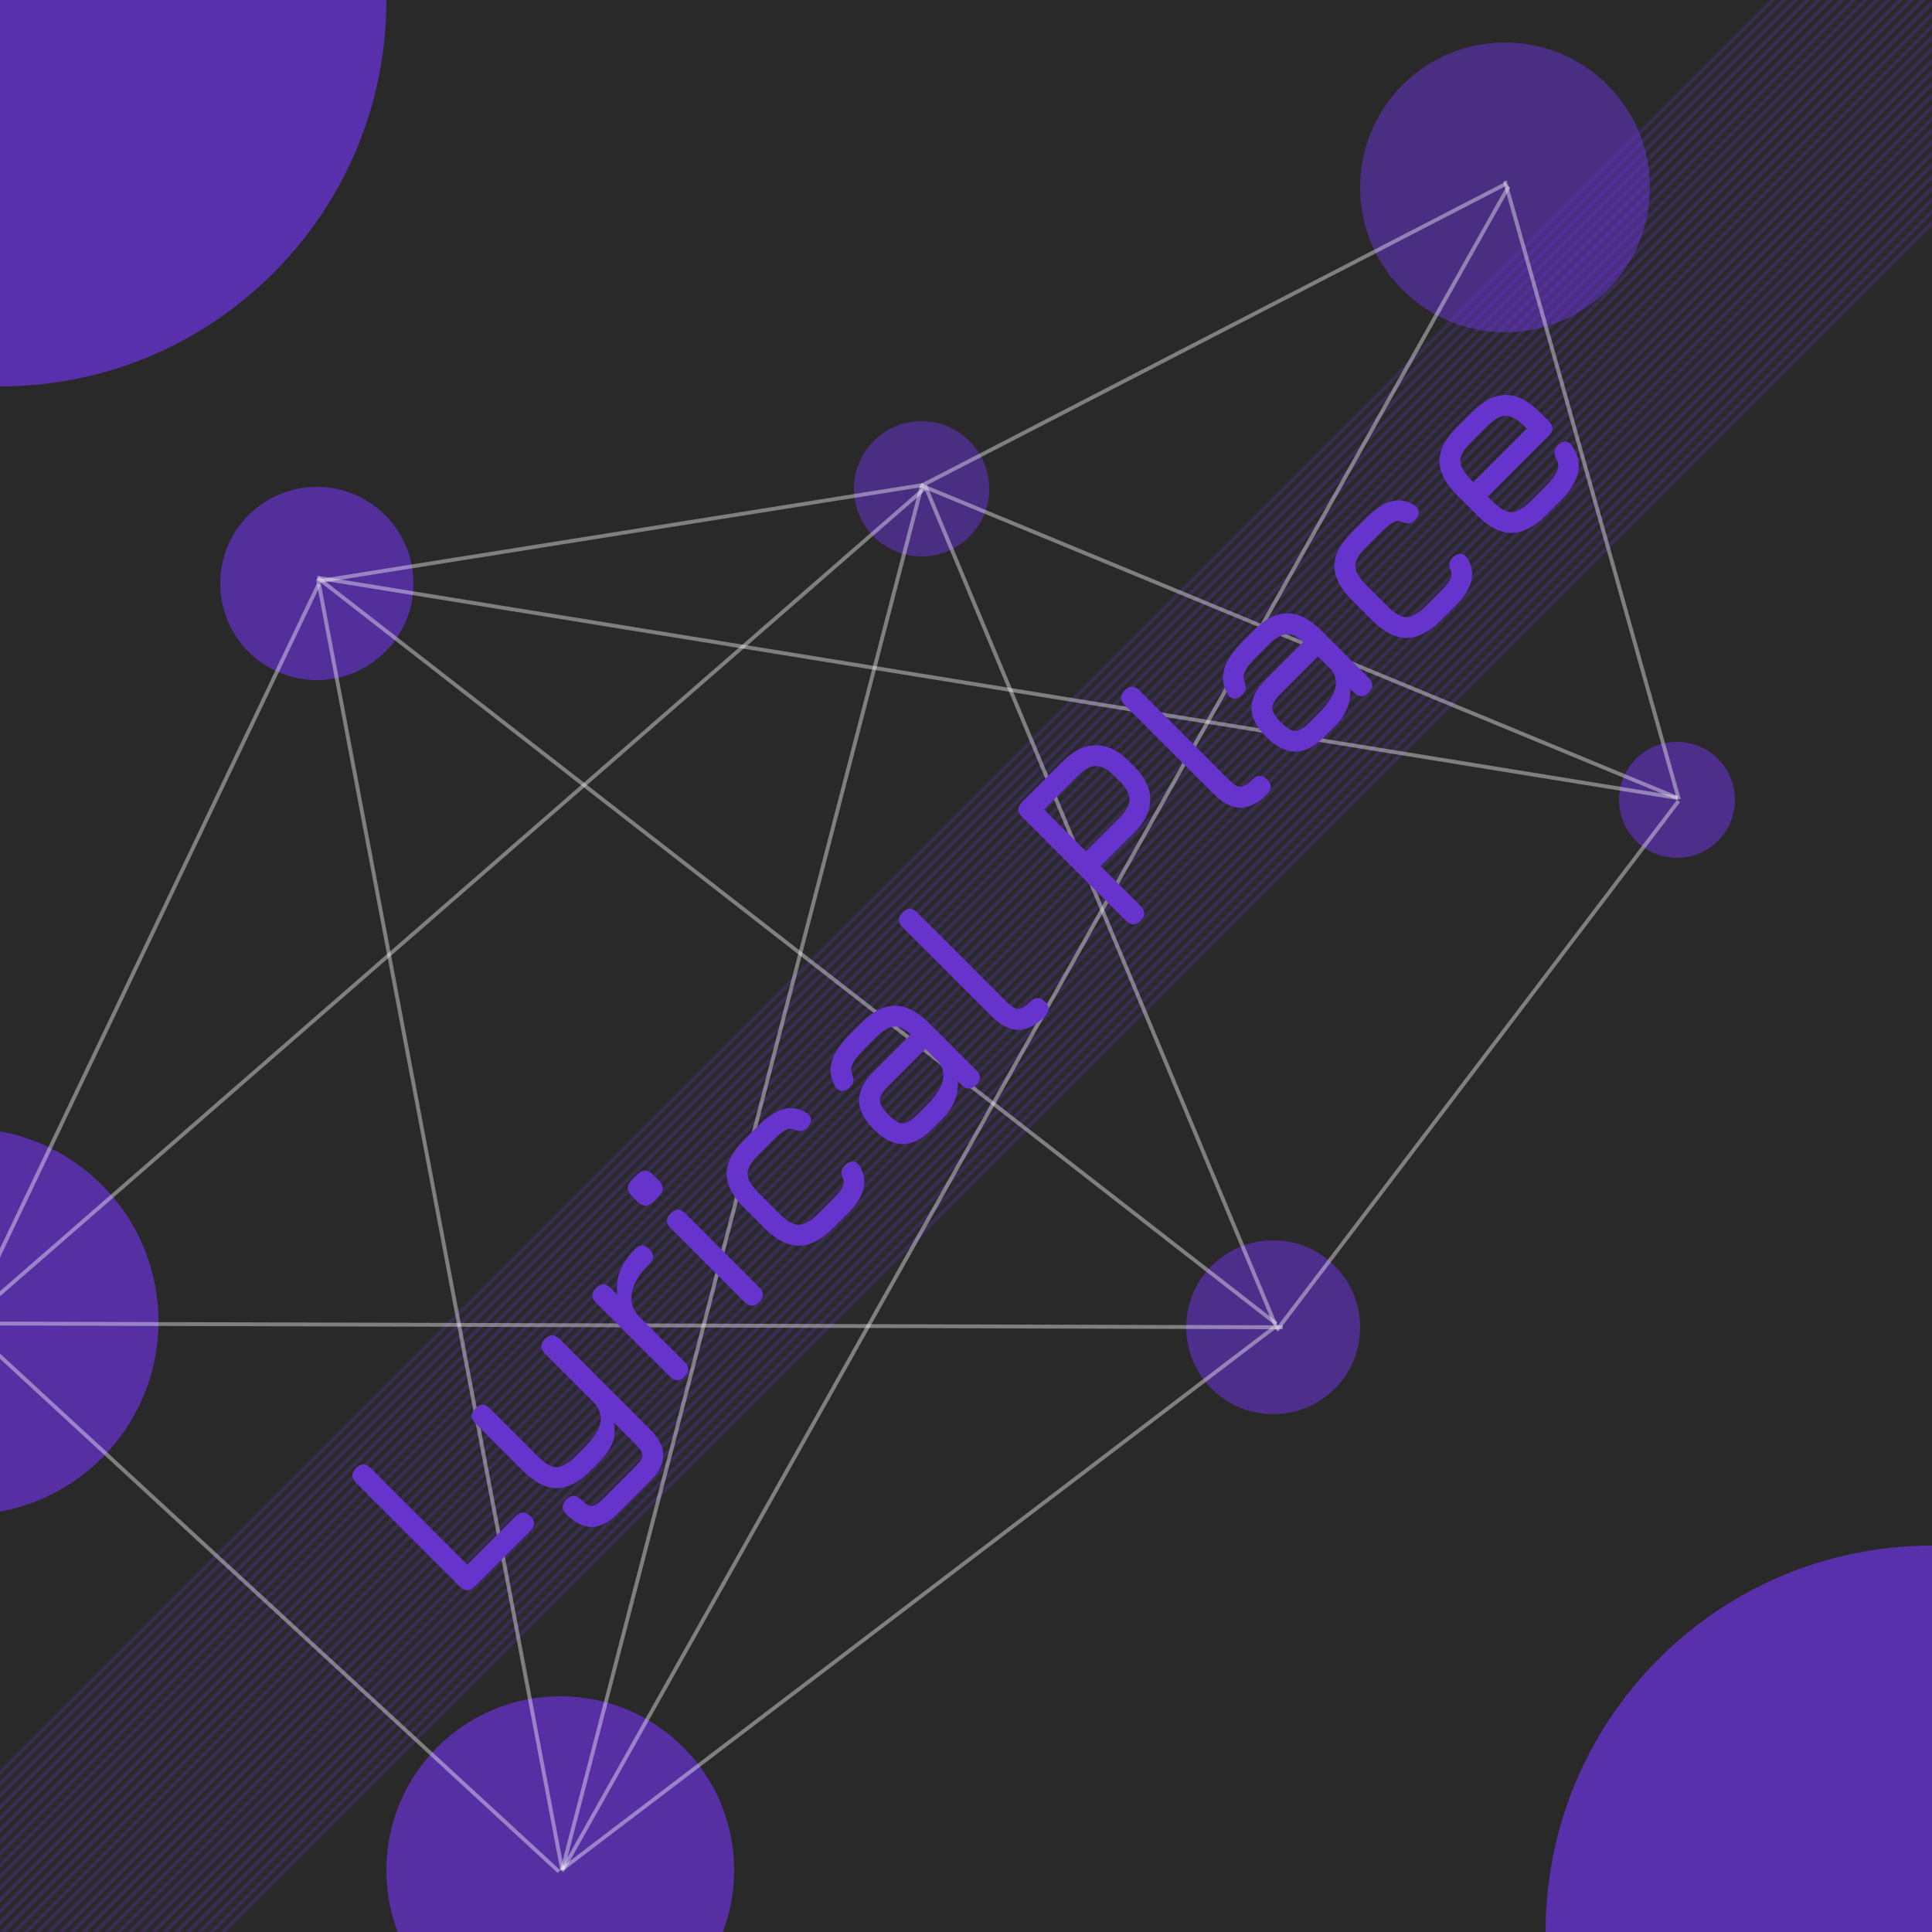 <svg width="500" height="500" viewBox="0 0 500 500" fill="none" xmlns="http://www.w3.org/2000/svg">
<rect x="0" y="0" width="500" height="500" fill="#808080" stroke="none"/>
<g id="playlist_image_main" clip-path="url(#clip0_0_1)">
<rect width="500" height="500" fill="#292929"/>
<g id="lines" opacity="0.5">
<line id="Line 34" opacity="0.5" x1="528.353" y1="29.354" x2="28.353" y2="529.354" stroke="#6633CC"/>
<line id="Line 33" opacity="0.5" x1="528.353" y1="26.354" x2="28.353" y2="526.354" stroke="#6633CC"/>
<line id="Line 32" opacity="0.5" x1="522.353" y1="29.354" x2="22.353" y2="529.354" stroke="#6633CC"/>
<line id="Line 31" opacity="0.5" x1="522.353" y1="26.354" x2="22.353" y2="526.354" stroke="#6633CC"/>
<line id="Line 30" opacity="0.5" x1="519.353" y1="26.354" x2="19.353" y2="526.354" stroke="#6633CC"/>
<line id="Line 29" opacity="0.5" x1="519.354" y1="23.354" x2="19.354" y2="523.354" stroke="#6633CC"/>
<line id="Line 28" opacity="0.5" x1="512.354" y1="21.354" x2="12.354" y2="521.354" stroke="#6633CC"/>
<line id="Line 27" opacity="0.5" x1="512.354" y1="18.354" x2="12.354" y2="518.354" stroke="#6633CC"/>
<line id="Line 26" opacity="0.5" x1="513.354" y1="26.354" x2="13.354" y2="526.354" stroke="#6633CC"/>
<line id="Line 25" opacity="0.5" x1="513.354" y1="23.354" x2="13.354" y2="523.354" stroke="#6633CC"/>
<line id="Line 24" opacity="0.5" x1="481.353" y1="-7.646" x2="-18.646" y2="492.354" stroke="#6633CC"/>
<line id="Line 23" opacity="0.5" x1="481.353" y1="-10.646" x2="-18.646" y2="489.354" stroke="#6633CC"/>
<line id="Line 22" opacity="0.5" x1="474.354" y1="-12.646" x2="-25.646" y2="487.354" stroke="#6633CC"/>
<line id="Line 21" opacity="0.5" x1="474.354" y1="-15.646" x2="-25.646" y2="484.354" stroke="#6633CC"/>
<line id="Line 13" opacity="0.5" x1="487.354" y1="-4.646" x2="-12.646" y2="495.354" stroke="#6633CC"/>
<line id="Line 14" opacity="0.5" x1="487.354" y1="-1.646" x2="-12.646" y2="498.354" stroke="#6633CC"/>
<line id="Line 15" opacity="0.5" x1="486.354" y1="-9.646" x2="-13.646" y2="490.354" stroke="#6633CC"/>
<line id="Line 16" opacity="0.5" x1="486.354" y1="-6.646" x2="-13.646" y2="493.354" stroke="#6633CC"/>
<line id="Line 17" opacity="0.5" x1="493.354" y1="-4.646" x2="-6.646" y2="495.354" stroke="#6633CC"/>
<line id="Line 18" opacity="0.5" x1="493.354" y1="-1.646" x2="-6.646" y2="498.354" stroke="#6633CC"/>
<line id="Line 19" opacity="0.5" x1="475.354" y1="-10.646" x2="-24.646" y2="489.354" stroke="#6633CC"/>
<line id="Line 20" opacity="0.5" x1="475.354" y1="-7.646" x2="-24.646" y2="492.354" stroke="#6633CC"/>
<line id="Line 1" opacity="0.5" x1="500.354" y1="0.354" x2="0.354" y2="500.354" stroke="#6633CC"/>
<line id="Line 2" opacity="0.5" x1="500.354" y1="3.354" x2="0.354" y2="503.354" stroke="#6633CC"/>
<line id="Line 3" opacity="0.5" x1="499.354" y1="-4.646" x2="-0.646" y2="495.354" stroke="#6633CC"/>
<line id="Line 4" opacity="0.5" x1="499.354" y1="-1.646" x2="-0.646" y2="498.354" stroke="#6633CC"/>
<line id="Line 5" opacity="0.5" x1="506.354" y1="0.354" x2="6.354" y2="500.354" stroke="#6633CC"/>
<line id="Line 6" opacity="0.5" x1="506.354" y1="3.354" x2="6.354" y2="503.354" stroke="#6633CC"/>
<line id="Line 7" opacity="0.5" x1="510.354" y1="8.354" x2="10.354" y2="508.354" stroke="#6633CC"/>
<line id="Line 8" opacity="0.5" x1="510.354" y1="11.354" x2="10.354" y2="511.354" stroke="#6633CC"/>
<line id="Line 9" opacity="0.5" x1="509.354" y1="3.354" x2="9.354" y2="503.354" stroke="#6633CC"/>
<line id="Line 10" opacity="0.5" x1="509.354" y1="6.354" x2="9.354" y2="506.354" stroke="#6633CC"/>
<line id="Line 11" opacity="0.5" x1="516.354" y1="8.354" x2="16.354" y2="508.354" stroke="#6633CC"/>
<line id="Line 12" opacity="0.5" x1="516.354" y1="11.354" x2="16.354" y2="511.354" stroke="#6633CC"/>
</g>
<g id="rect_sides">
<path id="top_left_rect" opacity="0.8" d="M500 500H400V500C400 444.772 444.772 400 500 400V400V500Z" fill="#6633CC"/>
<path id="top_left_rect_2" opacity="0.8" d="M0 0H100V0C100 55.228 55.228 100 0 100V100V0Z" fill="#6633CC"/>
</g>
<g id="elipses">
<circle id="Ellipse 1" opacity="0.7" cx="82" cy="151" r="25" fill="#6633CC"/>
<circle id="Ellipse 2" opacity="0.55" cx="389.5" cy="48.5" r="37.5" fill="#6633CC"/>
<circle id="Ellipse 7" opacity="0.75" cx="-9" cy="342" r="50" fill="#6633CC"/>
<circle id="Ellipse 3" opacity="0.6" cx="434" cy="207" r="15" fill="#6633CC"/>
<circle id="Ellipse 4" opacity="0.75" cx="145" cy="484" r="45" fill="#6633CC"/>
<circle id="Ellipse 5" opacity="0.6" cx="329.5" cy="343.5" r="22.5" fill="#6633CC"/>
<circle id="Ellipse 6" opacity="0.55" cx="238.5" cy="126.5" r="17.5" fill="#6633CC"/>
</g>
<g id="grid_lines">
<line id="Line 50" opacity="0.4" x1="82.307" y1="149.605" x2="330.307" y2="342.605" stroke="white"/>
<line id="Line 35" opacity="0.4" x1="81.921" y1="150.506" x2="238.921" y2="125.506" stroke="white"/>
<line id="Line 36" opacity="0.4" x1="238.771" y1="125.556" x2="389.771" y2="47.556" stroke="white"/>
<line id="Line 37" opacity="0.4" x1="389.481" y1="46.865" x2="434.481" y2="206.865" stroke="white"/>
<line id="Line 38" opacity="0.4" x1="434.398" y1="207.302" x2="330.398" y2="344.302" stroke="white"/>
<line id="Line 39" opacity="0.4" x1="331.999" y1="343.5" x2="-9.002" y2="342.512" stroke="white"/>
<line id="Line 40" opacity="0.4" x1="82.451" y1="151.215" x2="-8.549" y2="342.215" stroke="white"/>
<line id="Line 41" opacity="0.4" x1="144.661" y1="484.368" x2="-9.339" y2="342.368" stroke="white"/>
<line id="Line 42" opacity="0.4" x1="145.516" y1="483.874" x2="238.516" y2="125.874" stroke="white"/>
<line id="Line 43" opacity="0.4" x1="145.697" y1="483.602" x2="329.697" y2="343.602" stroke="white"/>
<line id="Line 44" opacity="0.4" x1="82.08" y1="149.506" x2="434.08" y2="206.506" stroke="white"/>
<line id="Line 45" opacity="0.4" x1="390.436" y1="48.245" x2="145.436" y2="484.245" stroke="white"/>
<line id="Line 46" opacity="0.4" x1="82.491" y1="150.907" x2="145.491" y2="483.907" stroke="white"/>
<line id="Line 47" opacity="0.4" x1="239.328" y1="126.377" x2="-8.672" y2="342.377" stroke="white"/>
<line id="Line 48" opacity="0.4" x1="239.461" y1="125.807" x2="330.461" y2="343.807" stroke="white"/>
<line id="Line 49" opacity="0.4" x1="238.191" y1="125.538" x2="434.191" y2="206.538" stroke="white"/>
</g>
<path id="main_text" d="M122.818 410.624C121.55 411.891 120.283 411.891 119.016 410.624L92.135 383.742C90.868 382.475 90.868 381.208 92.135 379.941C93.402 378.674 94.669 378.674 95.936 379.941L120.917 404.921L133.452 392.386C134.72 391.119 135.987 391.119 137.254 392.386C138.521 393.653 138.521 394.92 137.254 396.187L122.818 410.624ZM159.632 391.911C157.444 394.099 155.257 395.185 153.07 395.17C150.913 395.155 148.74 394.053 146.553 391.866C145.286 390.599 145.286 389.332 146.553 388.065C147.82 386.798 149.087 386.798 150.354 388.065C151.486 389.196 152.391 389.769 153.07 389.784C153.779 389.799 154.699 389.241 155.83 388.11L164.61 379.331C165.726 378.214 166.277 377.302 166.262 376.593C166.262 375.899 165.696 374.986 164.564 373.855L158.817 368.107C159.27 370.37 159.096 372.308 158.297 373.923C157.512 375.522 156.419 377.023 155.016 378.425L152.798 380.643C149.811 383.63 146.9 385.123 144.064 385.123C141.228 385.123 138.332 383.645 135.375 380.688L123.021 368.334C121.753 367.066 121.753 365.799 123.021 364.532C124.288 363.265 125.555 363.265 126.822 364.532L139.176 376.887C141.077 378.787 142.706 379.738 144.064 379.738C145.437 379.723 147.081 378.757 148.997 376.842L151.214 374.624C153.688 372.15 155.084 369.955 155.4 368.039C155.702 366.109 155.031 364.321 153.387 362.677L141.032 350.322C139.765 349.055 139.765 347.788 141.032 346.521C142.299 345.254 143.566 345.254 144.833 346.521L168.366 370.053C170.553 372.241 171.647 374.42 171.647 376.593C171.662 378.78 170.583 380.96 168.411 383.132L159.632 391.911ZM177.176 356.265C175.909 357.532 174.642 357.532 173.375 356.265L154.232 337.122C152.965 335.855 152.965 334.588 154.232 333.321C155.499 332.053 156.766 332.053 158.034 333.321L159.799 335.085C159.482 332.989 159.701 330.945 160.455 328.953C161.224 326.947 162.499 325.054 164.279 323.274C165.546 322.007 166.813 322.007 168.08 323.274C169.347 324.541 169.347 325.808 168.08 327.075C165.47 329.685 163.962 332.159 163.555 334.497C163.147 336.835 163.698 338.834 165.207 340.493L177.176 352.463C178.444 353.73 178.444 354.998 177.176 356.265ZM169.201 310.93C167.768 312.363 166.327 312.356 164.879 310.908L163.544 309.573C162.126 308.155 162.133 306.729 163.566 305.296L164.879 303.984C166.251 302.611 167.647 302.634 169.065 304.052L170.4 305.387C171.848 306.835 171.886 308.245 170.513 309.618L169.201 310.93ZM196.489 336.952C195.222 338.219 193.955 338.219 192.688 336.952L173.545 317.809C172.278 316.542 172.278 315.275 173.545 314.008C174.812 312.741 176.079 312.741 177.346 314.008L196.489 333.15C197.756 334.418 197.756 335.685 196.489 336.952ZM215.586 317.855C212.585 320.857 209.628 322.365 206.717 322.38C203.805 322.365 200.848 320.857 197.847 317.855L192.597 312.605C189.58 309.588 188.064 306.639 188.049 303.758C188.049 300.861 189.58 297.912 192.642 294.91L196.353 291.2C198.601 288.952 200.743 287.564 202.779 287.036C204.831 286.493 206.822 286.825 208.753 288.032C209.522 288.53 209.899 289.133 209.884 289.842C209.884 290.536 209.552 291.215 208.889 291.878C208.3 292.467 207.72 292.746 207.146 292.716C206.573 292.685 205.902 292.512 205.133 292.195C204.499 292.014 203.805 292.15 203.051 292.602C202.282 293.04 201.316 293.839 200.155 295.001L196.444 298.712C194.468 300.628 193.472 302.302 193.457 303.735C193.442 305.138 194.422 306.828 196.398 308.804L201.648 314.053C203.609 316.014 205.299 316.995 206.717 316.995C208.15 316.98 209.839 315.999 211.785 314.053L215.496 310.342C216.657 309.181 217.465 308.223 217.917 307.469C218.355 306.699 218.483 305.998 218.302 305.364C217.955 304.565 217.774 303.886 217.759 303.328C217.759 302.755 218.06 302.166 218.664 301.563C219.297 300.929 219.961 300.613 220.655 300.613C221.364 300.598 221.967 300.975 222.465 301.744C223.657 303.66 223.989 305.651 223.461 307.718C222.933 309.754 221.545 311.896 219.297 314.144L215.586 317.855ZM241.158 292.283C238.624 294.817 236.12 296.085 233.646 296.085C231.172 296.085 228.668 294.817 226.133 292.283C223.599 289.749 222.324 287.252 222.309 284.794C222.309 282.32 223.584 279.808 226.133 277.259L235.705 267.687C234.03 266.194 232.537 265.53 231.224 265.696C229.897 265.847 228.336 266.82 226.541 268.615L223.916 271.24C222.407 272.748 221.389 273.978 220.861 274.928C220.318 275.863 220.16 276.746 220.386 277.575C220.748 278.48 220.906 279.197 220.861 279.725C220.816 280.253 220.507 280.804 219.933 281.377C219.3 282.01 218.629 282.335 217.92 282.35C217.195 282.35 216.615 281.98 216.177 281.241C214.925 279.084 214.623 276.897 215.272 274.679C215.921 272.431 217.535 270.018 220.114 267.438L222.739 264.814C225.756 261.797 228.713 260.288 231.609 260.288C234.505 260.288 237.462 261.797 240.479 264.814L252.653 276.987C253.92 278.254 253.92 279.521 252.653 280.788C251.385 282.056 250.118 282.056 248.851 280.788L247.833 279.77C248.165 283.33 246.785 286.657 243.692 289.749L241.158 292.283ZM237.356 288.482L239.891 285.948C241.007 284.831 241.957 283.685 242.742 282.508C243.511 281.316 243.971 280.102 244.122 278.865C244.288 277.613 243.979 276.369 243.194 275.132L239.529 271.466L229.935 281.06C228.441 282.553 227.695 283.798 227.695 284.794C227.71 285.774 228.456 287.003 229.935 288.482C231.428 289.975 232.665 290.729 233.646 290.745C234.626 290.729 235.863 289.975 237.356 288.482ZM270.365 263.076C268.057 265.384 265.772 266.538 263.509 266.538C261.246 266.508 258.961 265.339 256.653 263.031L233.573 239.951C232.306 238.684 232.306 237.417 233.573 236.15C234.84 234.882 236.107 234.882 237.374 236.15L260.454 259.23C261.676 260.451 262.694 261.077 263.509 261.108C264.323 261.108 265.342 260.497 266.564 259.275C267.861 257.977 269.143 257.962 270.41 259.23C271.723 260.451 271.708 261.734 270.365 263.076ZM295.175 238.266C293.908 239.533 292.641 239.533 291.373 238.266L264.492 211.385C263.225 210.118 263.225 208.851 264.492 207.583L275.082 196.994C277.842 194.233 280.693 192.861 283.635 192.876C286.576 192.861 289.427 194.233 292.188 196.994L293.546 198.352C296.306 201.112 297.686 203.971 297.686 206.927C297.686 209.854 296.306 212.697 293.546 215.458L284.857 224.147L295.175 234.465C296.442 235.732 296.442 236.999 295.175 238.266ZM281.055 220.345L289.744 211.656C291.464 209.937 292.324 208.353 292.324 206.905C292.324 205.457 291.464 203.873 289.744 202.153L288.387 200.795C286.682 199.091 285.106 198.238 283.657 198.238C282.194 198.223 280.603 199.076 278.883 200.795L270.194 209.484L281.055 220.345ZM327.862 205.58C325.554 207.888 323.268 209.042 321.005 209.042C318.743 209.011 316.457 207.842 314.149 205.534L291.069 182.454C289.802 181.187 289.802 179.92 291.069 178.653C292.337 177.386 293.604 177.386 294.871 178.653L317.951 201.733C319.173 202.955 320.191 203.581 321.005 203.611C321.82 203.611 322.838 203 324.06 201.778C325.357 200.481 326.64 200.466 327.907 201.733C329.219 202.955 329.204 204.237 327.862 205.58ZM342.716 190.725C340.182 193.259 337.678 194.526 335.204 194.526C332.73 194.526 330.226 193.259 327.692 190.725C325.157 188.191 323.883 185.694 323.867 183.235C323.867 180.761 325.142 178.25 327.692 175.7L337.263 166.129C335.588 164.636 334.095 163.972 332.783 164.138C331.455 164.289 329.894 165.262 328.099 167.057L325.474 169.682C323.966 171.19 322.947 172.419 322.419 173.37C321.876 174.305 321.718 175.188 321.944 176.017C322.306 176.922 322.465 177.639 322.419 178.167C322.374 178.695 322.065 179.245 321.492 179.819C320.858 180.452 320.187 180.776 319.478 180.792C318.754 180.792 318.173 180.422 317.735 179.683C316.483 177.526 316.182 175.338 316.83 173.121C317.479 170.873 319.093 168.46 321.673 165.88L324.297 163.255C327.314 160.238 330.271 158.73 333.167 158.73C336.064 158.73 339.02 160.238 342.037 163.255L354.211 175.429C355.478 176.696 355.478 177.963 354.211 179.23C352.944 180.497 351.677 180.497 350.409 179.23L349.391 178.212C349.723 181.772 348.343 185.098 345.25 188.191L342.716 190.725ZM338.915 186.924L341.449 184.389C342.565 183.273 343.516 182.127 344.3 180.95C345.069 179.758 345.529 178.544 345.68 177.307C345.846 176.055 345.537 174.81 344.753 173.573L341.087 169.908L331.493 179.502C330 180.995 329.253 182.24 329.253 183.235C329.268 184.216 330.015 185.445 331.493 186.924C332.986 188.417 334.223 189.171 335.204 189.186C336.184 189.171 337.421 188.417 338.915 186.924ZM372.874 160.568C369.872 163.57 366.915 165.078 364.004 165.093C361.092 165.078 358.136 163.57 355.134 160.568L349.884 155.318C346.867 152.301 345.351 149.352 345.336 146.471C345.336 143.574 346.867 140.625 349.929 137.623L353.64 133.913C355.888 131.665 358.03 130.277 360.066 129.749C362.118 129.206 364.109 129.538 366.04 130.745C366.809 131.242 367.186 131.846 367.171 132.555C367.171 133.249 366.84 133.928 366.176 134.591C365.587 135.18 365.007 135.459 364.433 135.429C363.86 135.398 363.189 135.225 362.42 134.908C361.786 134.727 361.092 134.863 360.338 135.315C359.569 135.753 358.603 136.552 357.442 137.714L353.731 141.425C351.755 143.341 350.759 145.015 350.744 146.448C350.729 147.851 351.709 149.541 353.685 151.517L358.935 156.766C360.896 158.727 362.586 159.708 364.004 159.708C365.437 159.693 367.126 158.712 369.072 156.766L372.783 153.055C373.945 151.894 374.752 150.936 375.204 150.182C375.642 149.412 375.77 148.711 375.589 148.077C375.242 147.278 375.061 146.599 375.046 146.041C375.046 145.468 375.347 144.879 375.951 144.276C376.584 143.642 377.248 143.326 377.942 143.326C378.651 143.31 379.254 143.688 379.752 144.457C380.944 146.373 381.276 148.364 380.748 150.431C380.22 152.467 378.832 154.609 376.584 156.857L372.874 160.568ZM385.074 128.546L386.16 129.632C388.106 131.578 389.788 132.551 391.206 132.551C392.609 132.536 394.29 131.548 396.252 129.587L399.962 125.876C401.501 124.337 402.497 123.055 402.949 122.029C403.402 121.003 403.387 120.008 402.904 119.042C402.497 118.303 402.285 117.64 402.27 117.051C402.27 116.448 402.572 115.844 403.176 115.241C403.809 114.607 404.458 114.291 405.121 114.291C405.785 114.291 406.374 114.668 406.886 115.422C408.425 117.624 408.93 119.91 408.402 122.278C407.874 124.646 406.328 127.113 403.764 129.677L400.053 133.388C397.051 136.39 394.094 137.899 391.183 137.914C388.287 137.914 385.345 136.42 382.358 133.433L377.109 128.184C374.046 125.122 372.523 122.15 372.538 119.269C372.553 116.357 374.077 113.416 377.109 110.444L380.82 106.733C383.837 103.716 386.793 102.208 389.69 102.208C392.571 102.193 395.527 103.701 398.56 106.733L400.822 108.996C402.089 110.263 402.089 111.53 400.822 112.797L385.074 128.546ZM380.91 114.245C378.919 116.176 377.923 117.851 377.923 119.269C377.923 120.687 378.919 122.391 380.91 124.382L381.272 124.745L395.12 110.897L394.758 110.535C392.782 108.558 391.092 107.578 389.69 107.593C388.287 107.578 386.597 108.558 384.621 110.535L380.91 114.245Z" fill="#6633CC"/>
</g>
<defs>
<clipPath id="clip0_0_1">
<rect width="500" height="500" fill="white"/>
</clipPath>
</defs>
</svg>
